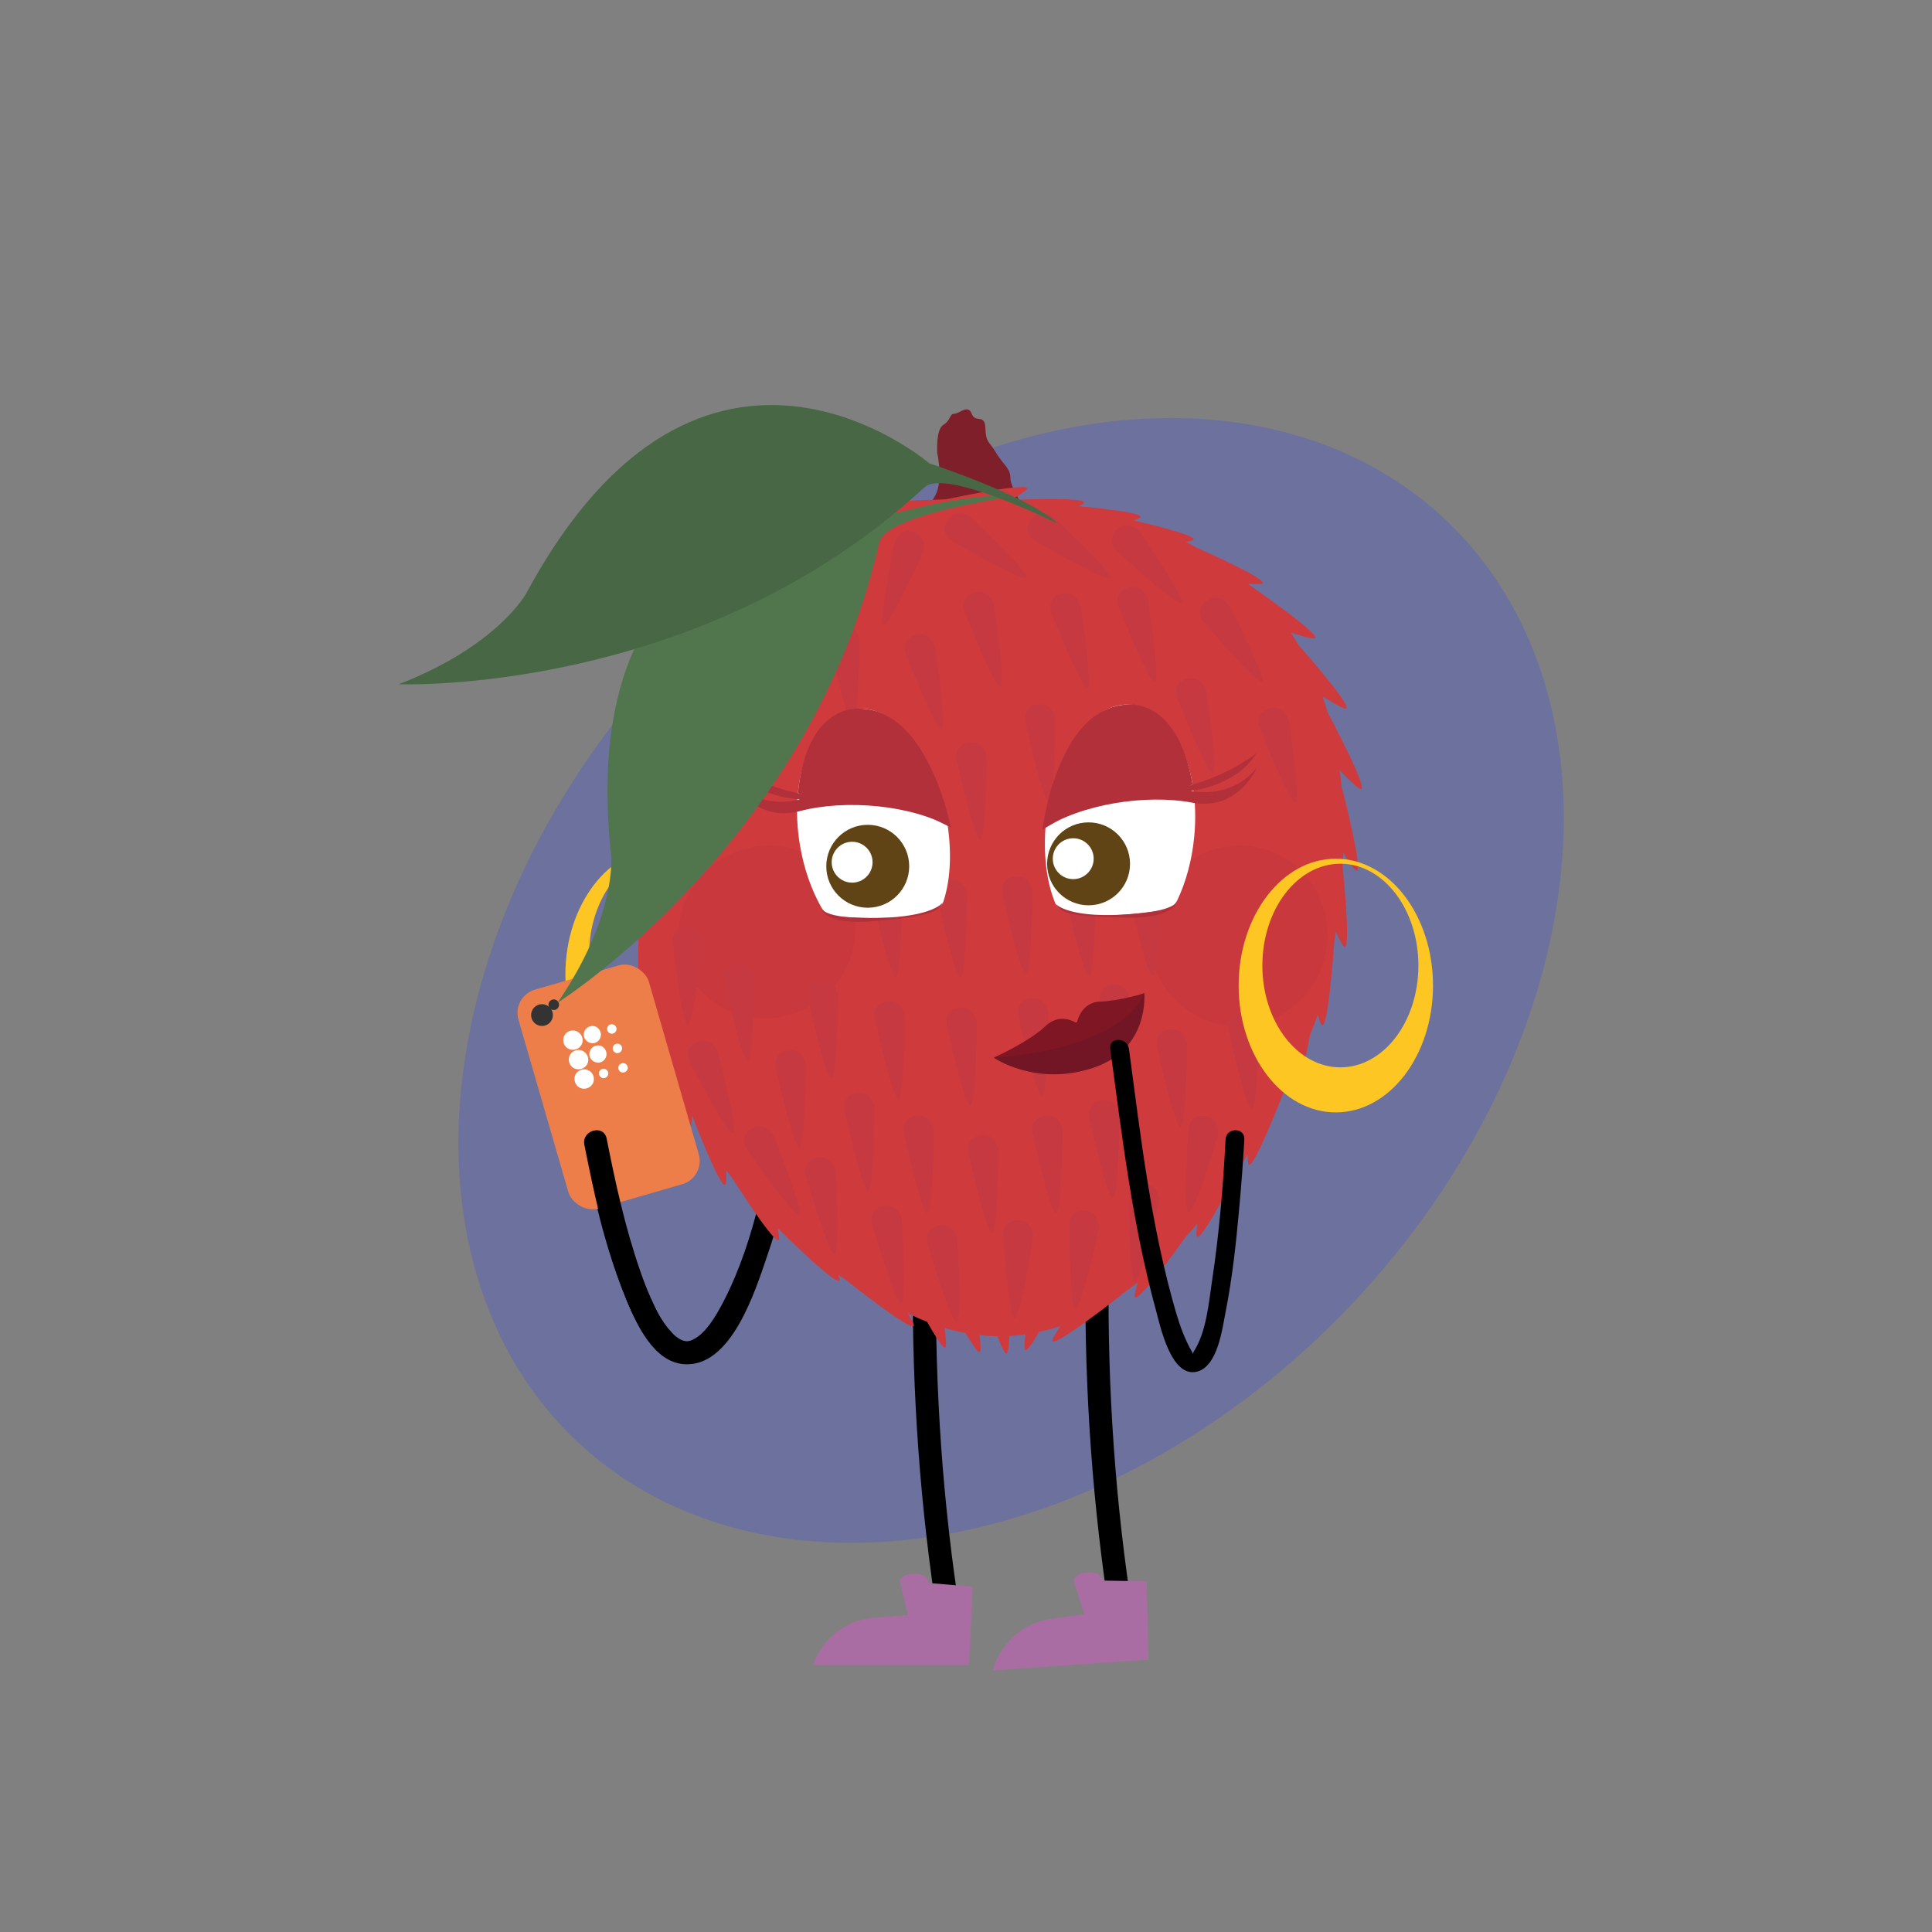 <?xml version="1.0" encoding="UTF-8"?>
<svg id="Layer_1" data-name="Layer 1" xmlns="http://www.w3.org/2000/svg" viewBox="0 0 500 500">
  <rect x="0" y="0" width="500" height="500" fill="#808080" stroke="none"/>
  <defs>
    <style>
      .cls-1 {
        fill: #333;
      }

      .cls-1, .cls-2, .cls-3, .cls-4, .cls-5, .cls-6, .cls-7, .cls-8, .cls-9, .cls-10, .cls-11, .cls-12, .cls-13, .cls-14, .cls-15, .cls-16, .cls-17 {
        stroke-width: 0px;
      }

      .cls-2 {
        fill: #3e4de5;
        opacity: .3;
      }

      .cls-3 {
        fill: #486845;
      }

      .cls-4 {
        fill: #aa6da3;
      }

      .cls-5 {
        fill: #fec622;
      }

      .cls-6 {
        fill: #7f1f2a;
      }

      .cls-7 {
        fill: #cf3b3d;
      }

      .cls-8, .cls-14 {
        fill: #b2303a;
      }

      .cls-9 {
        fill: #7f1623;
      }

      .cls-10 {
        fill: #721524;
      }

      .cls-11 {
        fill: #604416;
      }

      .cls-12 {
        fill: #c63940;
      }

      .cls-13 {
        fill: #000;
      }

      .cls-14 {
        opacity: .2;
      }

      .cls-15 {
        fill: #ed7e49;
      }

      .cls-16 {
        fill: #51764e;
      }

      .cls-17 {
        fill: #fff;
      }
    </style>
  </defs>
  <ellipse class="cls-2" cx="261.68" cy="253.77" rx="163.86" ry="121.61" transform="translate(-102.47 270.33) rotate(-46.73)"/>
  <path class="cls-6" d="M242.55,117.05s-.38-5.92,1.58-7.1,1.57-2.87,2.84-2.87,3.59-2.54,4.51,0,3.39-.17,3.54,3.72.89,3.21,2.68,6.25,3.81,4.15,3.79,6.59,2.6,5.3,2.28,6.73-3.82,3.14-4.9,2.51-8.72-.56-10.28-1.13-5.38,3.05-4.75.27-3.8-.84-2.48-2.67,1.78-3.86,1.78-6.73-.62-5.58-.62-5.58Z"/>
  <path class="cls-13" d="M196.48,311c-2.11,8.68-4.96,17.46-9.02,25.41-2.02,3.94-5.04,9.32-8.82,10.56-1.21.4-2.48-.04-4.07-1.39-2.87-2.44-4.65-6.33-6.16-9.68-8.08-17.92-11.16-38.52-14.37-57.73-.63-3.79-6.4-2.18-5.77,1.59,3.19,19.11,6.46,39.01,14.02,56.98,2.59,6.16,6.88,15.68,14.68,16.3,12.27.98,18.5-19.02,21.51-27.81,1.42-4.15,2.73-8.37,3.76-12.64.91-3.74-4.86-5.34-5.77-1.59h0Z"/>
  <path class="cls-5" d="M171.47,219.42c-13.89,0-25.15,14.7-25.15,32.83s11.26,32.83,25.15,32.83,25.15-14.7,25.15-32.83-11.26-32.83-25.15-32.83ZM172.65,273.42c-11.15,0-20.19-11.8-20.19-26.35s9.04-26.35,20.19-26.35,20.19,11.8,20.19,26.35-9.04,26.35-20.19,26.35Z"/>
  <path class="cls-13" d="M281.02,324.6c-.61,29.9,1.26,60.13,5.6,89.71.56,3.8,6.33,2.18,5.77-1.59-4.26-29.03-5.98-58.77-5.39-88.12.08-3.85-5.91-3.85-5.99,0h0Z"/>
  <path class="cls-13" d="M236.35,324.6c-.61,29.9,1.26,60.13,5.6,89.71.56,3.8,6.33,2.18,5.77-1.59-4.26-29.03-5.98-58.77-5.39-88.12.08-3.85-5.91-3.85-5.99,0h0Z"/>
  <path class="cls-7" d="M343.68,184.44l-.04.02c-.42-1.42-.88-2.84-1.38-4.25,2.46,1.56,4.63,2.8,5.75,3.13,3.11.92-8.77-12.79-11.9-16.35-.65-1.1-1.35-2.2-2.07-3.28,2.58.85,4.79,1.47,5.9,1.52,3.72.17-16.38-13.68-16.38-13.68h0c-.18-.16-.36-.32-.54-.49,1.49.13,2.7.17,3.4.07,2.98-.45-11.14-6.91-16.61-9.34-.95-.52-1.93-1.03-2.92-1.53.7-.11,1.27-.24,1.66-.38,2.44-.88-8.4-3.62-15.2-5.2.65-.2,1.17-.4,1.52-.59,2.28-1.2-8.72-2.43-15.68-3.07.46-.22.84-.43,1.11-.62,2.43-1.7-12.53-1.25-18.72-1,1.87-1.05,3.36-1.98,4.02-2.63,2.47-2.4-17.73,1.81-20.8,2.46-1.12.03-2.26.07-3.41.12,0,0-78.52-.76-78.93,66.42-.1,16.65.65,32.28,2.78,46.8-.14,6.91-.17,18.86,1.33,16.65.32-.47.69-1.27,1.09-2.28.54,5.38,2.35,22.16,3.75,19.36.28-.56.57-1.51.87-2.71,1.06,4.74,5.11,22.21,6.19,19.17.28-.77.49-2.22.66-4.02,2.01,5.19,8.12,20.55,8.72,17.51.14-.7.16-1.9.1-3.39.52.72,1.06,1.42,1.6,2.13,2.93,4.57,12.11,18.67,12.1,15.54,0-.61-.16-1.55-.43-2.72,2.57,2.54,16.82,16.5,16.05,13.2-.07-.29-.19-.65-.36-1.07.62.4,1.24.8,1.87,1.2,1.79,1.42,18.85,14.92,17.68,11.59-.23-.65-.8-1.66-1.58-2.86.94.44,1.89.87,2.85,1.3.74.33,1.47.63,2.21.92,1.66,2.96,3.25,5.55,4.2,6.47.94.92.83-1.45.28-4.9,1.84.56,3.66,1,5.46,1.34,1.28,2.19,2.44,3.98,3.19,4.71.87.85.84-1.13.39-4.17,1.57.17,3.13.26,4.68.28.72,1.93,1.4,3.47,1.92,4.21.72,1.02,1.04-1.06,1.15-4.27,1.41-.08,2.8-.21,4.18-.41-.2,1.6-.3,2.89-.21,3.64.16,1.4,1.76-.89,3.69-4.27,1.88-.41,3.73-.93,5.56-1.55-1,1.48-1.74,2.73-2.02,3.49-1.26,3.5,17.9-11.62,17.9-11.62l-.05-.05c1.43-.99,2.83-2.04,4.21-3.14-.47,1.51-.78,2.75-.82,3.5-.19,3.21,10.34-11.24,13.19-15.2,1.03-1.13,2.04-2.29,3.03-3.46-.19,1.3-.28,2.36-.22,3,.32,3.71,11.42-18.02,11.42-18.02h-.01c.63-.95,1.24-1.9,1.84-2.85-.02.96.02,1.74.12,2.25.66,3.44,8.48-16.58,9.38-18.9.57-1.11,1.12-2.21,1.65-3.3.21,1.33.44,2.38.69,2.99.92,2.26,3.01-7.28,4.33-14.14.75-1.81,1.41-3.51,1.98-5.07.3,1.04.58,1.87.85,2.37,1.75,3.28,3.39-21.07,3.39-21.07h-.02c.15-.9.29-1.86.44-2.87.75,1.72,1.44,3.08,1.95,3.74,2.02,2.58.26-15.92-.18-20.38.07-1.22.13-2.46.17-3.73,1.24,2.05,2.35,3.71,3.08,4.4,2.7,2.57-3.38-21.07-3.38-21.07l-.11.04c-.14-1.55-.31-3.12-.52-4.69,2.15,2.24,4.12,4.11,5.18,4.73,3.23,1.86-8.26-19.67-8.26-19.67Z"/>
  <ellipse class="cls-14" cx="320.56" cy="242.2" rx="23.42" ry="22.99" transform="translate(-10.85 469.32) rotate(-71.5)"/>
  <path class="cls-4" d="M210.42,430.9s3.57-12.11,17.74-12.39l6.85-.5-2.16-8.89s.94-2.82,5.82-1.5c0,0,1.31.38,1.78,2.07l11.27.94-.94,20.28h-40.37Z"/>
  <path class="cls-4" d="M256.96,432.29s2.73-12.33,16.85-13.58l6.8-.97-2.76-8.72s.74-2.87,5.7-1.9c0,0,1.34.28,1.92,1.94l11.3.17.45,20.29-40.27,2.76Z"/>
  <ellipse class="cls-14" cx="198.5" cy="241.19" rx="22.99" ry="22.23" transform="translate(-83.19 106.19) rotate(-24.94)"/>
  <rect class="cls-15" x="139.92" y="251.82" width="35.15" height="58.97" rx="6.27" ry="6.27" transform="translate(-71.98 54.86) rotate(-16.14)"/>
  <circle class="cls-1" cx="140.27" cy="262.7" r="2.82"/>
  <circle class="cls-1" cx="143.31" cy="260.02" r="1.37"/>
  <path class="cls-12" d="M318.04,156.65s8.25,15.66,8.79,19.34-15.23-14.95-15.23-14.95c0,0-2.64-3.04.62-5.46s5.82,1.06,5.82,1.06Z"/>
  <path class="cls-12" d="M333.51,186.29s2.75,17.48,2.07,21.14-9.58-19.06-9.58-19.06c0,0-1.52-3.73,2.35-4.96s5.16,2.89,5.16,2.89Z"/>
  <path class="cls-12" d="M294.89,137.46s10.08,14.55,11.05,18.14-16.92-13-16.92-13c0,0-2.99-2.7-.04-5.49s5.91.35,5.91.35Z"/>
  <path class="cls-12" d="M312.14,178.56s2.75,17.48,2.07,21.14-9.58-19.06-9.58-19.06c0,0-1.52-3.73,2.35-4.96s5.16,2.89,5.16,2.89Z"/>
  <path class="cls-12" d="M272.6,133.75s12.96,12.05,14.68,15.35-19.31-9.08-19.31-9.08c0,0-3.5-2-1.22-5.35,2.28-3.36,5.84-.92,5.84-.92Z"/>
  <path class="cls-12" d="M251.04,133.75s12.96,12.05,14.68,15.35-19.31-9.08-19.31-9.08c0,0-3.5-2-1.22-5.35s5.84-.92,5.84-.92Z"/>
  <path class="cls-12" d="M238.97,142.87s-7.3,16.12-9.88,18.8,2.47-21.19,2.47-21.19c0,0,.78-3.95,4.69-2.86s2.73,5.25,2.73,5.25Z"/>
  <path class="cls-12" d="M297.03,154.93s2.75,17.48,2.07,21.14-9.58-19.06-9.58-19.06c0,0-1.52-3.73,2.35-4.96s5.16,2.89,5.16,2.89Z"/>
  <path class="cls-12" d="M279.62,156.58s2.75,17.48,2.07,21.14-9.58-19.06-9.58-19.06c0,0-1.52-3.73,2.35-4.96,3.87-1.23,5.16,2.89,5.16,2.89Z"/>
  <path class="cls-12" d="M257.14,156.25s2.75,17.48,2.07,21.14-9.58-19.06-9.58-19.06c0,0-1.52-3.73,2.35-4.96,3.87-1.23,5.16,2.89,5.16,2.89Z"/>
  <path class="cls-12" d="M241.95,167.26s2.75,17.48,2.07,21.14-9.58-19.06-9.58-19.06c0,0-1.52-3.73,2.35-4.96s5.16,2.89,5.16,2.89Z"/>
  <path class="cls-12" d="M181.9,243.87s-1.93,17.59-3.56,20.94-4.24-20.91-4.24-20.91c0,0-.49-4,3.57-4.17,4.05-.18,4.23,4.14,4.23,4.14Z"/>
  <path class="cls-12" d="M185.74,272.04s4.54,17.11,4.23,20.82c-.3,3.71-11.49-17.98-11.49-17.98,0,0-1.89-3.55,1.82-5.18s5.43,2.34,5.43,2.34Z"/>
  <path class="cls-12" d="M200.15,293.75s6.67,16.39,6.84,20.11c.17,3.72-13.68-16.38-13.68-16.38,0,0-2.33-3.28,1.15-5.37s5.69,1.63,5.69,1.63Z"/>
  <path class="cls-12" d="M216.24,302.99s1.12,17.66.1,21.24-7.77-19.87-7.77-19.87c0,0-1.17-3.85,2.8-4.72,3.96-.87,4.87,3.35,4.87,3.35Z"/>
  <path class="cls-12" d="M233.41,315.53s1.12,17.66.1,21.24-7.77-19.87-7.77-19.87c0,0-1.17-3.85,2.8-4.72s4.87,3.35,4.87,3.35Z"/>
  <path class="cls-12" d="M247.76,320.56s1.12,17.66.1,21.24-7.77-19.87-7.77-19.87c0,0-1.17-3.85,2.8-4.72,3.96-.87,4.87,3.35,4.87,3.35Z"/>
  <path class="cls-12" d="M267.41,320.11s-2.7,17.49-4.46,20.77c-1.76,3.28-3.32-21.08-3.32-21.08,0,0-.31-4.01,3.75-4.01,4.06,0,4.04,4.32,4.04,4.32Z"/>
  <path class="cls-12" d="M284.44,317.83s-3.71,17.31-5.66,20.48-2.1-21.23-2.1-21.23c0,0-.08-4.02,3.97-3.79,4.05.24,3.78,4.55,3.78,4.55Z"/>
  <path class="cls-12" d="M300.01,311.03s-3.88,17.27-5.86,20.42-1.89-21.25-1.89-21.25c0,0-.04-4.03,4.01-3.75,4.05.28,3.74,4.58,3.74,4.58Z"/>
  <path class="cls-12" d="M315.25,293.64s-5.04,16.97-7.23,19.98-.45-21.33-.45-21.33c0,0,.23-4.02,4.25-3.47,4.02.55,3.42,4.83,3.42,4.83Z"/>
  <path class="cls-12" d="M208.55,275.43s-.11,17.7-1.37,21.2-6.38-20.36-6.38-20.36c0,0-.9-3.92,3.12-4.52s4.63,3.68,4.63,3.68Z"/>
  <path class="cls-12" d="M226.35,286.55s-.11,17.7-1.37,21.2c-1.27,3.5-6.38-20.36-6.38-20.36,0,0-.9-3.92,3.12-4.52s4.63,3.68,4.63,3.68Z"/>
  <path class="cls-12" d="M241.69,292.42s-.11,17.7-1.37,21.2-6.38-20.36-6.38-20.36c0,0-.9-3.92,3.12-4.52s4.63,3.68,4.63,3.68Z"/>
  <path class="cls-12" d="M258.43,297.53s-.11,17.7-1.37,21.2-6.38-20.36-6.38-20.36c0,0-.9-3.92,3.12-4.52s4.63,3.68,4.63,3.68Z"/>
  <path class="cls-12" d="M275.01,292.42s-.11,17.7-1.37,21.2-6.38-20.36-6.38-20.36c0,0-.9-3.92,3.12-4.52s4.63,3.68,4.63,3.68Z"/>
  <path class="cls-12" d="M289.7,288.53s-.11,17.7-1.37,21.2-6.38-20.36-6.38-20.36c0,0-.9-3.92,3.12-4.52s4.63,3.68,4.63,3.68Z"/>
  <path class="cls-12" d="M307.22,270.11s-.11,17.7-1.37,21.2-6.38-20.36-6.38-20.36c0,0-.9-3.92,3.12-4.52s4.63,3.68,4.63,3.68Z"/>
  <path class="cls-12" d="M216.9,257.62s-.11,17.7-1.37,21.2-6.38-20.36-6.38-20.36c0,0-.9-3.92,3.12-4.52s4.63,3.68,4.63,3.68Z"/>
  <path class="cls-12" d="M325.7,265.65s-.11,17.7-1.37,21.2-6.38-20.36-6.38-20.36c0,0-.9-3.92,3.12-4.52s4.63,3.68,4.63,3.68Z"/>
  <path class="cls-12" d="M195.22,253.01s-.11,17.7-1.37,21.2-6.38-20.36-6.38-20.36c0,0-.9-3.92,3.12-4.52,4.01-.59,4.63,3.68,4.63,3.68Z"/>
  <path class="cls-12" d="M234.19,262.79s-.11,17.7-1.37,21.2-6.38-20.36-6.38-20.36c0,0-.9-3.92,3.12-4.52s4.63,3.68,4.63,3.68Z"/>
  <path class="cls-12" d="M252.8,264.53s-.11,17.7-1.37,21.2-6.38-20.36-6.38-20.36c0,0-.9-3.92,3.12-4.52s4.63,3.68,4.63,3.68Z"/>
  <path class="cls-12" d="M271.32,262s-.11,17.7-1.37,21.2-6.38-20.36-6.38-20.36c0,0-.9-3.92,3.12-4.52s4.63,3.68,4.63,3.68Z"/>
  <path class="cls-12" d="M292.46,258.53s-.11,17.7-1.37,21.2-6.38-20.36-6.38-20.36c0,0-.9-3.92,3.12-4.52,4.01-.59,4.63,3.68,4.63,3.68Z"/>
  <path class="cls-12" d="M300.03,231.1s-.11,17.7-1.37,21.2-6.38-20.36-6.38-20.36c0,0-.9-3.92,3.12-4.52,4.01-.59,4.63,3.68,4.63,3.68Z"/>
  <path class="cls-12" d="M283.56,231.13s-.11,17.7-1.37,21.2-6.38-20.36-6.38-20.36c0,0-.9-3.92,3.12-4.52s4.63,3.68,4.63,3.68Z"/>
  <path class="cls-12" d="M267.21,230.52s-.11,17.7-1.37,21.2-6.38-20.36-6.38-20.36c0,0-.9-3.92,3.12-4.52s4.63,3.68,4.63,3.68Z"/>
  <path class="cls-12" d="M250.3,231.37s-.11,17.7-1.37,21.2-6.38-20.36-6.38-20.36c0,0-.9-3.92,3.12-4.52s4.63,3.68,4.63,3.68Z"/>
  <path class="cls-12" d="M233.49,231.3s-.11,17.7-1.37,21.2-6.38-20.36-6.38-20.36c0,0-.9-3.92,3.12-4.52,4.01-.59,4.63,3.68,4.63,3.68Z"/>
  <path class="cls-12" d="M273.13,185.94s-.11,17.7-1.37,21.2-6.38-20.36-6.38-20.36c0,0-.9-3.92,3.12-4.52s4.63,3.68,4.63,3.68Z"/>
  <path class="cls-12" d="M255.38,195.89s-.11,17.7-1.37,21.2-6.38-20.36-6.38-20.36c0,0-.9-3.92,3.12-4.52s4.63,3.68,4.63,3.68Z"/>
  <path class="cls-12" d="M222.44,165.62s-.11,17.7-1.37,21.2-6.38-20.36-6.38-20.36c0,0-.9-3.92,3.12-4.52s4.63,3.68,4.63,3.68Z"/>
  <path class="cls-17" d="M273.12,233.8c-2.39-5.77-3.18-13.17-2.43-20.98,1.7-17.83,11.67-31.46,22.27-30.44,10.6,1.01,17.81,16.28,16.11,34.11-.59,6.16-2.16,11.81-4.41,16.54-.65,1.36-1.94,2.31-3.44,2.52-6.75.98-26.02,3.3-28.11-1.75Z"/>
  <circle class="cls-11" cx="281.72" cy="223.56" r="10.73"/>
  <circle class="cls-17" cx="277.75" cy="222.23" r="5.29"/>
  <path class="cls-8" d="M273.12,233.8s2.49,3.65,17.2,2.93c14.71-.72,14.35-3.7,14.35-3.7,0,0,.25,4.75-13.88,4.45-14.13-.31-16.39-1.21-17.67-3.67Z"/>
  <path class="cls-8" d="M295.5,204.93s0,0,0,0h0c1.65-.15,3.4-.25,5.25-.31,14.65-1.67,24.42-9.7,24.42-9.7-5.15,8.54-16.97,9.76-16.97,9.76,0,0,10.12,2.48,17.1-6.01,0,0-4.8,11.3-16.79,9.05-11.99-2.25-28.82.38-38.7,6.95,0,0,6.01-7.96,25.69-9.74Z"/>
  <path class="cls-8" d="M269.81,214.67s3.52-31.1,21.63-32.33c0,0,13.25-2.32,17.21,20.71l-6.43,2.35-15.55,1.83-9.28,2.97-7.58,4.47Z"/>
  <path class="cls-17" d="M244.11,233.44c1.98-5.93,2.24-13.36.94-21.1-2.96-17.66-13.87-30.55-24.37-28.79-10.5,1.76-16.62,17.5-13.66,35.16,1.02,6.1,2.99,11.63,5.57,16.18.74,1.31,2.1,2.16,3.61,2.27,6.81.5,26.19,1.45,27.92-3.73Z"/>
  <circle class="cls-11" cx="224.57" cy="224.19" r="10.73"/>
  <circle class="cls-17" cx="220.53" cy="223.14" r="5.29"/>
  <path class="cls-8" d="M244.11,233.44s-2.23,3.82-16.95,4.14-14.58-2.68-14.58-2.68c0,0,.09,4.76,14.16,3.45s16.27-2.37,17.36-4.91Z"/>
  <path class="cls-8" d="M219.74,206.22s0,0,0,0h0c-1.66-.03-3.41-.01-5.26.07-14.73-.63-25.05-7.95-25.05-7.95,5.74,8.16,17.62,8.53,17.62,8.53,0,0-9.92,3.18-17.48-4.79,0,0,5.58,10.93,17.39,7.84,11.81-3.1,28.78-1.66,39.09,4.2,0,0-6.56-7.52-26.32-7.9Z"/>
  <path class="cls-8" d="M246.06,214.11s-5.71-30.77-23.86-30.72c0,0-13.38-1.38-15.71,21.88l6.58,1.89,15.64.73,9.47,2.31,7.88,3.92Z"/>
  <path class="cls-16" d="M227.55,140.39c-17.58,77.74-83.25,119.11-83.25,119.11,15.55-22.74,13.86-38.12,13.86-38.12-10.31-95.16,66.94-86.78,66.94-86.78,0,0,25.9-7.64,36.31-5.97,0,0-32.21,4.52-33.85,11.77Z"/>
  <path class="cls-3" d="M239.27,126.1c-58.53,54.1-136.08,50.98-136.08,50.98,25.69-9.93,33.02-23.56,33.02-23.56,45.41-84.25,104.33-33.59,104.33-33.59,0,0,25.66,8.38,33.31,15.65,0,0-29.1-14.53-34.56-9.48Z"/>
  <path class="cls-10" d="M257.19,273.73s10.78,7.53,25.62,2.66c14.84-4.86,13.32-19.36,13.32-19.36"/>
  <path class="cls-9" d="M257.19,273.73s9.36-4.26,13.32-8.12c3.96-3.86,8.15-.78,8.15-.78,0,0,.9-5.46,6.06-5.62s11.43-2.18,11.43-2.18c0,0-3.93,14-38.94,16.7Z"/>
  <path class="cls-5" d="M345.71,222.23c-13.89,0-25.15,14.7-25.15,32.83s11.26,32.83,25.15,32.83,25.15-14.7,25.15-32.83-11.26-32.83-25.15-32.83ZM346.89,276.23c-11.15,0-20.19-11.8-20.19-26.35s9.04-26.35,20.19-26.35,20.19,11.8,20.19,26.35-9.04,26.35-20.19,26.35Z"/>
  <path class="cls-13" d="M317.18,294.83c-.63,12.17-1.65,24.39-3.47,36.44-.88,5.81-1.46,13.27-4.66,18.34-.68,1.08,0,1.19-.67.04-1.65-2.83-2.99-6.45-3.99-9.85-6.49-22.11-9.17-45.61-12.22-68.37-.41-3.04-5.25-3.08-4.84,0,3.03,22.55,5.78,45.59,11.81,67.59,1.1,4.01,3.92,17.81,10.76,15.93,5.27-1.45,6.44-11.16,7.29-15.45,1.77-8.93,2.73-18.04,3.55-27.11.53-5.84.98-11.7,1.29-17.56.16-3.11-4.68-3.1-4.84,0h0Z"/>
  <path class="cls-13" d="M174.1,345.13c-4.2-4.36-6.47-10.62-8.42-16.22-3.87-11.13-6.4-22.71-8.68-34.25-.75-3.78-6.52-2.18-5.77,1.59,2.42,12.25,5.08,24.61,9.43,36.35,2.19,5.93,4.76,12.14,9.21,16.77,2.68,2.78,6.91-1.45,4.23-4.23h0Z"/>
  <g>
    <path class="cls-17" d="M150.33,276.65c-1.39.36-2.69-.42-3.05-1.84-.34-1.31.48-2.67,1.83-3.01,1.34-.35,2.73.5,3.07,1.87.33,1.33-.47,2.63-1.85,2.99Z"/>
    <path class="cls-17" d="M150.47,276.85c1.35-.4,2.76.38,3.14,1.73.38,1.33-.37,2.67-1.72,3.07-1.35.4-2.7-.32-3.1-1.65-.42-1.39.3-2.75,1.68-3.16Z"/>
    <path class="cls-17" d="M148.94,271.59c-1.36.39-2.67-.34-3.07-1.68-.4-1.36.39-2.8,1.72-3.15,1.33-.35,2.76.47,3.12,1.81.36,1.33-.41,2.64-1.78,3.03Z"/>
    <path class="cls-17" d="M155.43,267.16c.34,1.14-.32,2.37-1.46,2.74-1.15.37-2.5-.38-2.83-1.59-.31-1.12.41-2.38,1.55-2.7,1.2-.35,2.38.32,2.74,1.55Z"/>
    <path class="cls-17" d="M156.88,272.19c.34,1.15-.33,2.38-1.47,2.73-1.18.36-2.51-.38-2.83-1.58-.3-1.12.41-2.37,1.56-2.7,1.2-.35,2.38.31,2.74,1.54Z"/>
    <path class="cls-17" d="M158.01,265.11c.62-.17,1.3.2,1.49.82.2.65-.2,1.38-.84,1.55-.67.18-1.32-.21-1.5-.9-.16-.63.22-1.29.85-1.46Z"/>
    <path class="cls-17" d="M159.44,270.15c.63-.18,1.31.17,1.5.79.21.65-.17,1.37-.82,1.56-.68.19-1.32-.17-1.51-.87-.17-.64.19-1.29.82-1.47Z"/>
    <path class="cls-17" d="M157.38,277.46c.18.63-.16,1.3-.78,1.5-.68.22-1.33-.13-1.54-.81-.2-.68.16-1.33.85-1.51.64-.17,1.28.19,1.47.83Z"/>
    <path class="cls-17" d="M160.89,275.19c.62-.19,1.3.16,1.51.77.22.65-.15,1.36-.81,1.55-.68.2-1.35-.17-1.53-.85-.17-.63.19-1.28.83-1.47Z"/>
  </g>
</svg>
